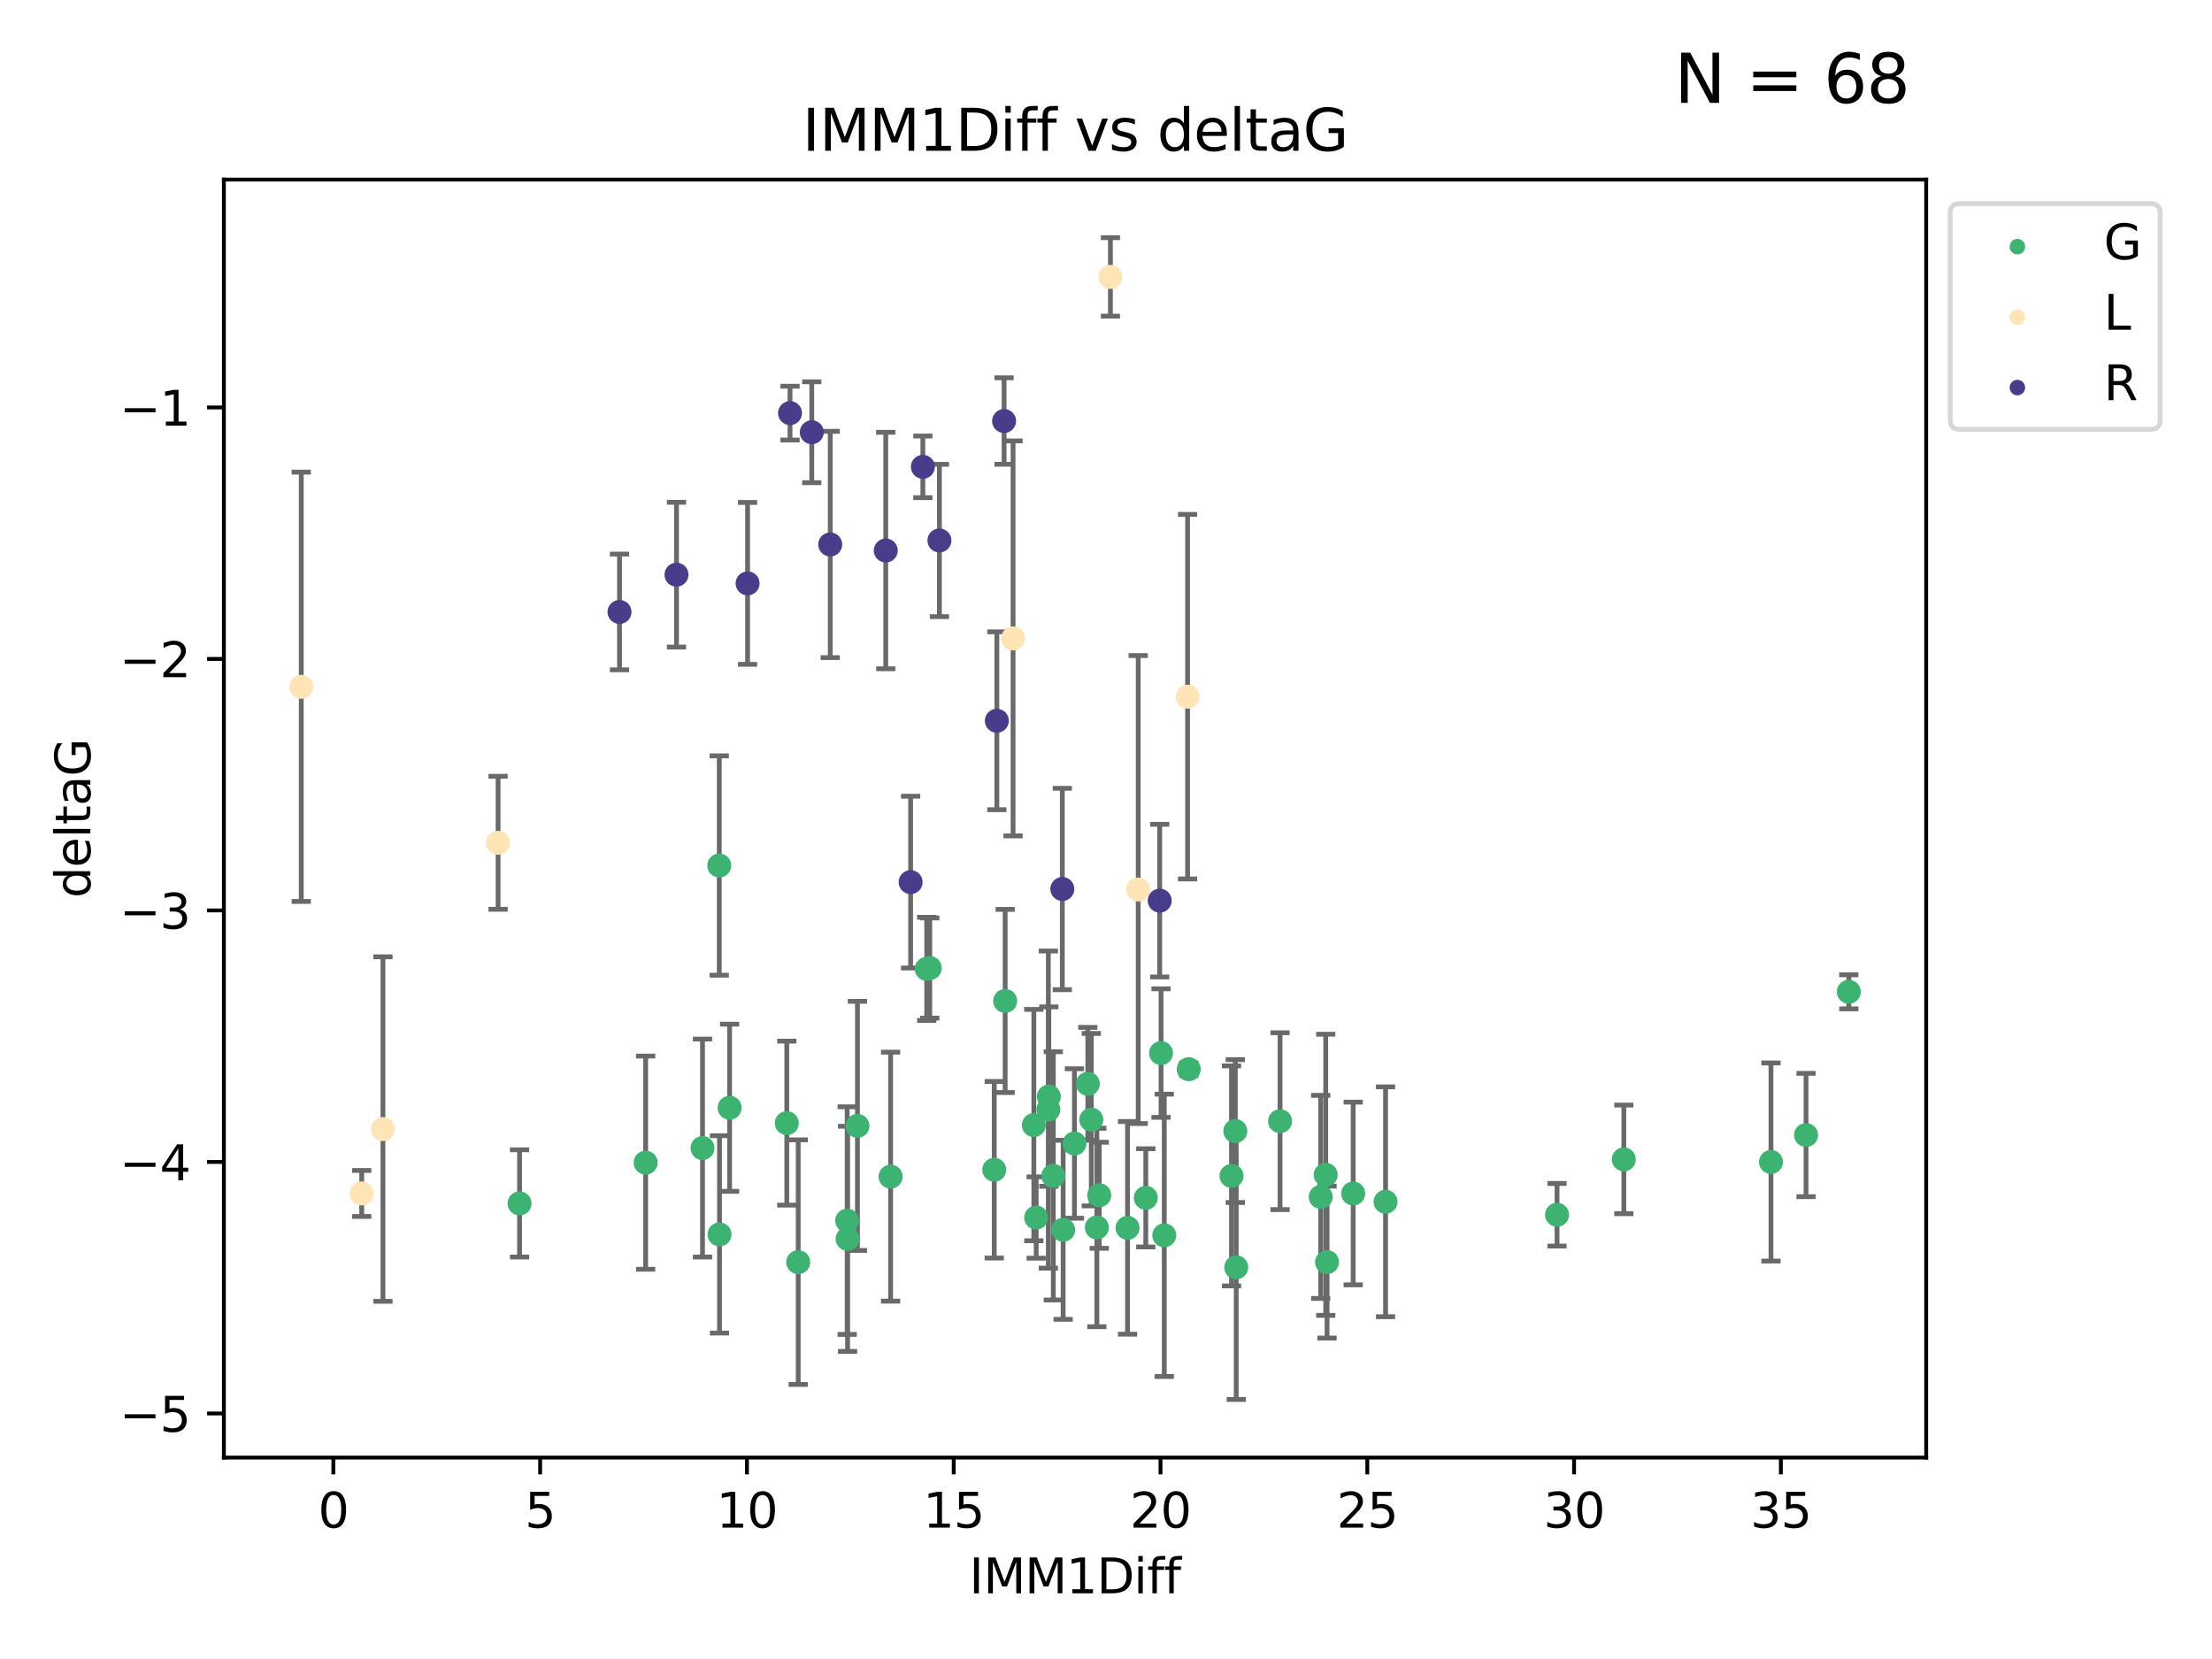 <?xml version="1.0" encoding="utf-8" standalone="no"?>
<!DOCTYPE svg PUBLIC "-//W3C//DTD SVG 1.1//EN"
  "http://www.w3.org/Graphics/SVG/1.1/DTD/svg11.dtd">
<svg xmlns:xlink="http://www.w3.org/1999/xlink" width="460.8pt" height="345.6pt" viewBox="0 0 460.8 345.6" xmlns="http://www.w3.org/2000/svg" version="1.1">
 <defs>
  <style type="text/css">*{stroke-linejoin: round; stroke-linecap: butt}</style>
 </defs>
 <g id="figure_1">
  <g id="patch_1">
   <path d="M 0 345.6 
L 460.8 345.6 
L 460.8 0 
L 0 0 
z
" style="fill: #ffffff"/>
  </g>
  <g id="axes_1">
   <g id="patch_2">
    <path d="M 46.64 303.64 
L 401.26 303.64 
L 401.26 37.411 
L 46.64 37.411 
z
" style="fill: #ffffff"/>
   </g>
   <g id="PathCollection_1">
    <defs>
     <path id="m9607ac2e43" d="M 0 1.118 
C 0.297 1.118 0.581 1 0.791 0.791 
C 1 0.581 1.118 0.297 1.118 0 
C 1.118 -0.297 1 -0.581 0.791 -0.791 
C 0.581 -1 0.297 -1.118 0 -1.118 
C -0.297 -1.118 -0.581 -1 -0.791 -0.791 
C -1 -0.581 -1.118 -0.297 -1.118 0 
C -1.118 0.297 -1 0.581 -0.791 0.791 
C -0.581 1 -0.297 1.118 0 1.118 
z
" style="stroke: #3cb371"/>
    </defs>
    <g clip-path="url(#pd8d1f7b60a)">
     <use xlink:href="#m9607ac2e43" x="108.231" y="250.694" style="fill: #3cb371; stroke: #3cb371"/>
     <use xlink:href="#m9607ac2e43" x="166.282" y="262.93" style="fill: #3cb371; stroke: #3cb371"/>
     <use xlink:href="#m9607ac2e43" x="146.346" y="239.16" style="fill: #3cb371; stroke: #3cb371"/>
     <use xlink:href="#m9607ac2e43" x="134.5" y="242.204" style="fill: #3cb371; stroke: #3cb371"/>
     <use xlink:href="#m9607ac2e43" x="281.893" y="248.626" style="fill: #3cb371; stroke: #3cb371"/>
     <use xlink:href="#m9607ac2e43" x="242.538" y="257.34" style="fill: #3cb371; stroke: #3cb371"/>
     <use xlink:href="#m9607ac2e43" x="149.887" y="257.145" style="fill: #3cb371; stroke: #3cb371"/>
     <use xlink:href="#m9607ac2e43" x="228.495" y="255.705" style="fill: #3cb371; stroke: #3cb371"/>
     <use xlink:href="#m9607ac2e43" x="257.339" y="235.623" style="fill: #3cb371; stroke: #3cb371"/>
     <use xlink:href="#m9607ac2e43" x="207.12" y="243.683" style="fill: #3cb371; stroke: #3cb371"/>
     <use xlink:href="#m9607ac2e43" x="276.173" y="244.731" style="fill: #3cb371; stroke: #3cb371"/>
     <use xlink:href="#m9607ac2e43" x="228.994" y="248.997" style="fill: #3cb371; stroke: #3cb371"/>
     <use xlink:href="#m9607ac2e43" x="288.639" y="250.352" style="fill: #3cb371; stroke: #3cb371"/>
     <use xlink:href="#m9607ac2e43" x="257.529" y="264.006" style="fill: #3cb371; stroke: #3cb371"/>
     <use xlink:href="#m9607ac2e43" x="215.365" y="234.378" style="fill: #3cb371; stroke: #3cb371"/>
     <use xlink:href="#m9607ac2e43" x="234.887" y="255.783" style="fill: #3cb371; stroke: #3cb371"/>
     <use xlink:href="#m9607ac2e43" x="176.569" y="258.074" style="fill: #3cb371; stroke: #3cb371"/>
     <use xlink:href="#m9607ac2e43" x="219.423" y="244.958" style="fill: #3cb371; stroke: #3cb371"/>
     <use xlink:href="#m9607ac2e43" x="215.856" y="253.637" style="fill: #3cb371; stroke: #3cb371"/>
     <use xlink:href="#m9607ac2e43" x="238.687" y="249.531" style="fill: #3cb371; stroke: #3cb371"/>
     <use xlink:href="#m9607ac2e43" x="193.688" y="201.658" style="fill: #3cb371; stroke: #3cb371"/>
     <use xlink:href="#m9607ac2e43" x="221.473" y="256.189" style="fill: #3cb371; stroke: #3cb371"/>
     <use xlink:href="#m9607ac2e43" x="324.359" y="253.055" style="fill: #3cb371; stroke: #3cb371"/>
     <use xlink:href="#m9607ac2e43" x="256.547" y="244.969" style="fill: #3cb371; stroke: #3cb371"/>
     <use xlink:href="#m9607ac2e43" x="276.448" y="262.915" style="fill: #3cb371; stroke: #3cb371"/>
     <use xlink:href="#m9607ac2e43" x="163.905" y="233.968" style="fill: #3cb371; stroke: #3cb371"/>
     <use xlink:href="#m9607ac2e43" x="193.051" y="201.836" style="fill: #3cb371; stroke: #3cb371"/>
     <use xlink:href="#m9607ac2e43" x="223.825" y="238.21" style="fill: #3cb371; stroke: #3cb371"/>
     <use xlink:href="#m9607ac2e43" x="275.122" y="249.339" style="fill: #3cb371; stroke: #3cb371"/>
     <use xlink:href="#m9607ac2e43" x="218.492" y="228.439" style="fill: #3cb371; stroke: #3cb371"/>
     <use xlink:href="#m9607ac2e43" x="376.233" y="236.447" style="fill: #3cb371; stroke: #3cb371"/>
     <use xlink:href="#m9607ac2e43" x="368.927" y="242.066" style="fill: #3cb371; stroke: #3cb371"/>
     <use xlink:href="#m9607ac2e43" x="241.866" y="219.376" style="fill: #3cb371; stroke: #3cb371"/>
     <use xlink:href="#m9607ac2e43" x="226.616" y="225.774" style="fill: #3cb371; stroke: #3cb371"/>
     <use xlink:href="#m9607ac2e43" x="209.394" y="208.518" style="fill: #3cb371; stroke: #3cb371"/>
     <use xlink:href="#m9607ac2e43" x="338.273" y="241.52" style="fill: #3cb371; stroke: #3cb371"/>
     <use xlink:href="#m9607ac2e43" x="227.34" y="233.249" style="fill: #3cb371; stroke: #3cb371"/>
     <use xlink:href="#m9607ac2e43" x="218.389" y="231.145" style="fill: #3cb371; stroke: #3cb371"/>
     <use xlink:href="#m9607ac2e43" x="385.141" y="206.613" style="fill: #3cb371; stroke: #3cb371"/>
     <use xlink:href="#m9607ac2e43" x="266.661" y="233.561" style="fill: #3cb371; stroke: #3cb371"/>
     <use xlink:href="#m9607ac2e43" x="247.638" y="222.733" style="fill: #3cb371; stroke: #3cb371"/>
     <use xlink:href="#m9607ac2e43" x="149.836" y="180.303" style="fill: #3cb371; stroke: #3cb371"/>
     <use xlink:href="#m9607ac2e43" x="178.62" y="234.537" style="fill: #3cb371; stroke: #3cb371"/>
     <use xlink:href="#m9607ac2e43" x="176.483" y="254.278" style="fill: #3cb371; stroke: #3cb371"/>
     <use xlink:href="#m9607ac2e43" x="185.529" y="245.119" style="fill: #3cb371; stroke: #3cb371"/>
     <use xlink:href="#m9607ac2e43" x="151.989" y="230.765" style="fill: #3cb371; stroke: #3cb371"/>
    </g>
   </g>
   <g id="PathCollection_2">
    <defs>
     <path id="m149d00faf9" d="M 0 1.118 
C 0.297 1.118 0.581 1 0.791 0.791 
C 1 0.581 1.118 0.297 1.118 0 
C 1.118 -0.297 1 -0.581 0.791 -0.791 
C 0.581 -1 0.297 -1.118 0 -1.118 
C -0.297 -1.118 -0.581 -1 -0.791 -0.791 
C -1 -0.581 -1.118 -0.297 -1.118 0 
C -1.118 0.297 -1 0.581 -0.791 0.791 
C -0.581 1 -0.297 1.118 0 1.118 
z
" style="stroke: #ffe4b5"/>
    </defs>
    <g clip-path="url(#pd8d1f7b60a)">
     <use xlink:href="#m149d00faf9" x="103.76" y="175.57" style="fill: #ffe4b5; stroke: #ffe4b5"/>
     <use xlink:href="#m149d00faf9" x="75.355" y="248.616" style="fill: #ffe4b5; stroke: #ffe4b5"/>
     <use xlink:href="#m149d00faf9" x="62.759" y="143.071" style="fill: #ffe4b5; stroke: #ffe4b5"/>
     <use xlink:href="#m149d00faf9" x="247.397" y="145.132" style="fill: #ffe4b5; stroke: #ffe4b5"/>
     <use xlink:href="#m149d00faf9" x="237.11" y="185.314" style="fill: #ffe4b5; stroke: #ffe4b5"/>
     <use xlink:href="#m149d00faf9" x="79.775" y="235.208" style="fill: #ffe4b5; stroke: #ffe4b5"/>
     <use xlink:href="#m149d00faf9" x="211.04" y="132.989" style="fill: #ffe4b5; stroke: #ffe4b5"/>
     <use xlink:href="#m149d00faf9" x="231.321" y="57.685" style="fill: #ffe4b5; stroke: #ffe4b5"/>
    </g>
   </g>
   <g id="PathCollection_3">
    <defs>
     <path id="m346d1259d9" d="M 0 1.118 
C 0.297 1.118 0.581 1 0.791 0.791 
C 1 0.581 1.118 0.297 1.118 0 
C 1.118 -0.297 1 -0.581 0.791 -0.791 
C 0.581 -1 0.297 -1.118 0 -1.118 
C -0.297 -1.118 -0.581 -1 -0.791 -0.791 
C -1 -0.581 -1.118 -0.297 -1.118 0 
C -1.118 0.297 -1 0.581 -0.791 0.791 
C -0.581 1 -0.297 1.118 0 1.118 
z
" style="stroke: #483d8b"/>
    </defs>
    <g clip-path="url(#pd8d1f7b60a)">
     <use xlink:href="#m346d1259d9" x="129.055" y="127.483" style="fill: #483d8b; stroke: #483d8b"/>
     <use xlink:href="#m346d1259d9" x="221.301" y="185.193" style="fill: #483d8b; stroke: #483d8b"/>
     <use xlink:href="#m346d1259d9" x="164.577" y="86.058" style="fill: #483d8b; stroke: #483d8b"/>
     <use xlink:href="#m346d1259d9" x="184.521" y="114.683" style="fill: #483d8b; stroke: #483d8b"/>
     <use xlink:href="#m346d1259d9" x="140.927" y="119.716" style="fill: #483d8b; stroke: #483d8b"/>
     <use xlink:href="#m346d1259d9" x="169.108" y="90.044" style="fill: #483d8b; stroke: #483d8b"/>
     <use xlink:href="#m346d1259d9" x="195.696" y="112.59" style="fill: #483d8b; stroke: #483d8b"/>
     <use xlink:href="#m346d1259d9" x="189.699" y="183.764" style="fill: #483d8b; stroke: #483d8b"/>
     <use xlink:href="#m346d1259d9" x="192.249" y="97.249" style="fill: #483d8b; stroke: #483d8b"/>
     <use xlink:href="#m346d1259d9" x="209.17" y="87.707" style="fill: #483d8b; stroke: #483d8b"/>
     <use xlink:href="#m346d1259d9" x="155.737" y="121.532" style="fill: #483d8b; stroke: #483d8b"/>
     <use xlink:href="#m346d1259d9" x="207.662" y="150.149" style="fill: #483d8b; stroke: #483d8b"/>
     <use xlink:href="#m346d1259d9" x="172.951" y="113.422" style="fill: #483d8b; stroke: #483d8b"/>
     <use xlink:href="#m346d1259d9" x="241.59" y="187.62" style="fill: #483d8b; stroke: #483d8b"/>
    </g>
   </g>
   <g id="matplotlib.axis_1">
    <g id="xtick_1">
     <g id="line2d_1">
      <defs>
       <path id="m86ea26f11e" d="M 0 0 
L 0 3.5 
" style="stroke: #000000; stroke-width: 0.8"/>
      </defs>
      <g>
       <use xlink:href="#m86ea26f11e" x="69.445" y="303.64" style="stroke: #000000; stroke-width: 0.8"/>
      </g>
     </g>
     <g id="text_1">
      <!-- 0 -->
      <g transform="translate(66.263 318.238)scale(0.1 -0.1)">
       <defs>
        <path id="DejaVuSans-30" d="M 2034 4250 
Q 1547 4250 1301 3770 
Q 1056 3291 1056 2328 
Q 1056 1369 1301 889 
Q 1547 409 2034 409 
Q 2525 409 2770 889 
Q 3016 1369 3016 2328 
Q 3016 3291 2770 3770 
Q 2525 4250 2034 4250 
z
M 2034 4750 
Q 2819 4750 3233 4129 
Q 3647 3509 3647 2328 
Q 3647 1150 3233 529 
Q 2819 -91 2034 -91 
Q 1250 -91 836 529 
Q 422 1150 422 2328 
Q 422 3509 836 4129 
Q 1250 4750 2034 4750 
z
" transform="scale(0.016)"/>
       </defs>
       <use xlink:href="#DejaVuSans-30"/>
      </g>
     </g>
    </g>
    <g id="xtick_2">
     <g id="line2d_2">
      <g>
       <use xlink:href="#m86ea26f11e" x="112.522" y="303.64" style="stroke: #000000; stroke-width: 0.8"/>
      </g>
     </g>
     <g id="text_2">
      <!-- 5 -->
      <g transform="translate(109.341 318.238)scale(0.1 -0.1)">
       <defs>
        <path id="DejaVuSans-35" d="M 691 4666 
L 3169 4666 
L 3169 4134 
L 1269 4134 
L 1269 2991 
Q 1406 3038 1543 3061 
Q 1681 3084 1819 3084 
Q 2600 3084 3056 2656 
Q 3513 2228 3513 1497 
Q 3513 744 3044 326 
Q 2575 -91 1722 -91 
Q 1428 -91 1123 -41 
Q 819 9 494 109 
L 494 744 
Q 775 591 1075 516 
Q 1375 441 1709 441 
Q 2250 441 2565 725 
Q 2881 1009 2881 1497 
Q 2881 1984 2565 2268 
Q 2250 2553 1709 2553 
Q 1456 2553 1204 2497 
Q 953 2441 691 2322 
L 691 4666 
z
" transform="scale(0.016)"/>
       </defs>
       <use xlink:href="#DejaVuSans-35"/>
      </g>
     </g>
    </g>
    <g id="xtick_3">
     <g id="line2d_3">
      <g>
       <use xlink:href="#m86ea26f11e" x="155.599" y="303.64" style="stroke: #000000; stroke-width: 0.8"/>
      </g>
     </g>
     <g id="text_3">
      <!-- 10 -->
      <g transform="translate(149.237 318.238)scale(0.1 -0.1)">
       <defs>
        <path id="DejaVuSans-31" d="M 794 531 
L 1825 531 
L 1825 4091 
L 703 3866 
L 703 4441 
L 1819 4666 
L 2450 4666 
L 2450 531 
L 3481 531 
L 3481 0 
L 794 0 
L 794 531 
z
" transform="scale(0.016)"/>
       </defs>
       <use xlink:href="#DejaVuSans-31"/>
       <use xlink:href="#DejaVuSans-30" x="63.623"/>
      </g>
     </g>
    </g>
    <g id="xtick_4">
     <g id="line2d_4">
      <g>
       <use xlink:href="#m86ea26f11e" x="198.677" y="303.64" style="stroke: #000000; stroke-width: 0.8"/>
      </g>
     </g>
     <g id="text_4">
      <!-- 15 -->
      <g transform="translate(192.314 318.238)scale(0.1 -0.1)">
       <use xlink:href="#DejaVuSans-31"/>
       <use xlink:href="#DejaVuSans-35" x="63.623"/>
      </g>
     </g>
    </g>
    <g id="xtick_5">
     <g id="line2d_5">
      <g>
       <use xlink:href="#m86ea26f11e" x="241.754" y="303.64" style="stroke: #000000; stroke-width: 0.8"/>
      </g>
     </g>
     <g id="text_5">
      <!-- 20 -->
      <g transform="translate(235.391 318.238)scale(0.1 -0.1)">
       <defs>
        <path id="DejaVuSans-32" d="M 1228 531 
L 3431 531 
L 3431 0 
L 469 0 
L 469 531 
Q 828 903 1448 1529 
Q 2069 2156 2228 2338 
Q 2531 2678 2651 2914 
Q 2772 3150 2772 3378 
Q 2772 3750 2511 3984 
Q 2250 4219 1831 4219 
Q 1534 4219 1204 4116 
Q 875 4013 500 3803 
L 500 4441 
Q 881 4594 1212 4672 
Q 1544 4750 1819 4750 
Q 2544 4750 2975 4387 
Q 3406 4025 3406 3419 
Q 3406 3131 3298 2873 
Q 3191 2616 2906 2266 
Q 2828 2175 2409 1742 
Q 1991 1309 1228 531 
z
" transform="scale(0.016)"/>
       </defs>
       <use xlink:href="#DejaVuSans-32"/>
       <use xlink:href="#DejaVuSans-30" x="63.623"/>
      </g>
     </g>
    </g>
    <g id="xtick_6">
     <g id="line2d_6">
      <g>
       <use xlink:href="#m86ea26f11e" x="284.831" y="303.64" style="stroke: #000000; stroke-width: 0.8"/>
      </g>
     </g>
     <g id="text_6">
      <!-- 25 -->
      <g transform="translate(278.469 318.238)scale(0.1 -0.1)">
       <use xlink:href="#DejaVuSans-32"/>
       <use xlink:href="#DejaVuSans-35" x="63.623"/>
      </g>
     </g>
    </g>
    <g id="xtick_7">
     <g id="line2d_7">
      <g>
       <use xlink:href="#m86ea26f11e" x="327.908" y="303.64" style="stroke: #000000; stroke-width: 0.8"/>
      </g>
     </g>
     <g id="text_7">
      <!-- 30 -->
      <g transform="translate(321.546 318.238)scale(0.1 -0.1)">
       <defs>
        <path id="DejaVuSans-33" d="M 2597 2516 
Q 3050 2419 3304 2112 
Q 3559 1806 3559 1356 
Q 3559 666 3084 287 
Q 2609 -91 1734 -91 
Q 1441 -91 1130 -33 
Q 819 25 488 141 
L 488 750 
Q 750 597 1062 519 
Q 1375 441 1716 441 
Q 2309 441 2620 675 
Q 2931 909 2931 1356 
Q 2931 1769 2642 2001 
Q 2353 2234 1838 2234 
L 1294 2234 
L 1294 2753 
L 1863 2753 
Q 2328 2753 2575 2939 
Q 2822 3125 2822 3475 
Q 2822 3834 2567 4026 
Q 2313 4219 1838 4219 
Q 1578 4219 1281 4162 
Q 984 4106 628 3988 
L 628 4550 
Q 988 4650 1302 4700 
Q 1616 4750 1894 4750 
Q 2613 4750 3031 4423 
Q 3450 4097 3450 3541 
Q 3450 3153 3228 2886 
Q 3006 2619 2597 2516 
z
" transform="scale(0.016)"/>
       </defs>
       <use xlink:href="#DejaVuSans-33"/>
       <use xlink:href="#DejaVuSans-30" x="63.623"/>
      </g>
     </g>
    </g>
    <g id="xtick_8">
     <g id="line2d_8">
      <g>
       <use xlink:href="#m86ea26f11e" x="370.986" y="303.64" style="stroke: #000000; stroke-width: 0.8"/>
      </g>
     </g>
     <g id="text_8">
      <!-- 35 -->
      <g transform="translate(364.623 318.238)scale(0.1 -0.1)">
       <use xlink:href="#DejaVuSans-33"/>
       <use xlink:href="#DejaVuSans-35" x="63.623"/>
      </g>
     </g>
    </g>
    <g id="text_9">
     <!-- IMM1Diff -->
     <g transform="translate(201.906 331.917)scale(0.1 -0.1)">
      <defs>
       <path id="DejaVuSans-49" d="M 628 4666 
L 1259 4666 
L 1259 0 
L 628 0 
L 628 4666 
z
" transform="scale(0.016)"/>
       <path id="DejaVuSans-4d" d="M 628 4666 
L 1569 4666 
L 2759 1491 
L 3956 4666 
L 4897 4666 
L 4897 0 
L 4281 0 
L 4281 4097 
L 3078 897 
L 2444 897 
L 1241 4097 
L 1241 0 
L 628 0 
L 628 4666 
z
" transform="scale(0.016)"/>
       <path id="DejaVuSans-44" d="M 1259 4147 
L 1259 519 
L 2022 519 
Q 2988 519 3436 956 
Q 3884 1394 3884 2338 
Q 3884 3275 3436 3711 
Q 2988 4147 2022 4147 
L 1259 4147 
z
M 628 4666 
L 1925 4666 
Q 3281 4666 3915 4102 
Q 4550 3538 4550 2338 
Q 4550 1131 3912 565 
Q 3275 0 1925 0 
L 628 0 
L 628 4666 
z
" transform="scale(0.016)"/>
       <path id="DejaVuSans-69" d="M 603 3500 
L 1178 3500 
L 1178 0 
L 603 0 
L 603 3500 
z
M 603 4863 
L 1178 4863 
L 1178 4134 
L 603 4134 
L 603 4863 
z
" transform="scale(0.016)"/>
       <path id="DejaVuSans-66" d="M 2375 4863 
L 2375 4384 
L 1825 4384 
Q 1516 4384 1395 4259 
Q 1275 4134 1275 3809 
L 1275 3500 
L 2222 3500 
L 2222 3053 
L 1275 3053 
L 1275 0 
L 697 0 
L 697 3053 
L 147 3053 
L 147 3500 
L 697 3500 
L 697 3744 
Q 697 4328 969 4595 
Q 1241 4863 1831 4863 
L 2375 4863 
z
" transform="scale(0.016)"/>
      </defs>
      <use xlink:href="#DejaVuSans-49"/>
      <use xlink:href="#DejaVuSans-4d" x="29.492"/>
      <use xlink:href="#DejaVuSans-4d" x="115.771"/>
      <use xlink:href="#DejaVuSans-31" x="202.051"/>
      <use xlink:href="#DejaVuSans-44" x="265.674"/>
      <use xlink:href="#DejaVuSans-69" x="342.676"/>
      <use xlink:href="#DejaVuSans-66" x="370.459"/>
      <use xlink:href="#DejaVuSans-66" x="405.664"/>
     </g>
    </g>
   </g>
   <g id="matplotlib.axis_2">
    <g id="ytick_1">
     <g id="line2d_9">
      <defs>
       <path id="m5fc2b487f4" d="M 0 0 
L -3.5 0 
" style="stroke: #000000; stroke-width: 0.8"/>
      </defs>
      <g>
       <use xlink:href="#m5fc2b487f4" x="46.64" y="294.452" style="stroke: #000000; stroke-width: 0.8"/>
      </g>
     </g>
     <g id="text_10">
      <!-- −5 -->
      <g transform="translate(24.898 298.251)scale(0.1 -0.1)">
       <defs>
        <path id="DejaVuSans-2212" d="M 678 2272 
L 4684 2272 
L 4684 1741 
L 678 1741 
L 678 2272 
z
" transform="scale(0.016)"/>
       </defs>
       <use xlink:href="#DejaVuSans-2212"/>
       <use xlink:href="#DejaVuSans-35" x="83.789"/>
      </g>
     </g>
    </g>
    <g id="ytick_2">
     <g id="line2d_10">
      <g>
       <use xlink:href="#m5fc2b487f4" x="46.64" y="242.057" style="stroke: #000000; stroke-width: 0.8"/>
      </g>
     </g>
     <g id="text_11">
      <!-- −4 -->
      <g transform="translate(24.898 245.857)scale(0.1 -0.1)">
       <defs>
        <path id="DejaVuSans-34" d="M 2419 4116 
L 825 1625 
L 2419 1625 
L 2419 4116 
z
M 2253 4666 
L 3047 4666 
L 3047 1625 
L 3713 1625 
L 3713 1100 
L 3047 1100 
L 3047 0 
L 2419 0 
L 2419 1100 
L 313 1100 
L 313 1709 
L 2253 4666 
z
" transform="scale(0.016)"/>
       </defs>
       <use xlink:href="#DejaVuSans-2212"/>
       <use xlink:href="#DejaVuSans-34" x="83.789"/>
      </g>
     </g>
    </g>
    <g id="ytick_3">
     <g id="line2d_11">
      <g>
       <use xlink:href="#m5fc2b487f4" x="46.64" y="189.663" style="stroke: #000000; stroke-width: 0.8"/>
      </g>
     </g>
     <g id="text_12">
      <!-- −3 -->
      <g transform="translate(24.898 193.462)scale(0.1 -0.1)">
       <use xlink:href="#DejaVuSans-2212"/>
       <use xlink:href="#DejaVuSans-33" x="83.789"/>
      </g>
     </g>
    </g>
    <g id="ytick_4">
     <g id="line2d_12">
      <g>
       <use xlink:href="#m5fc2b487f4" x="46.64" y="137.269" style="stroke: #000000; stroke-width: 0.8"/>
      </g>
     </g>
     <g id="text_13">
      <!-- −2 -->
      <g transform="translate(24.898 141.068)scale(0.1 -0.1)">
       <use xlink:href="#DejaVuSans-2212"/>
       <use xlink:href="#DejaVuSans-32" x="83.789"/>
      </g>
     </g>
    </g>
    <g id="ytick_5">
     <g id="line2d_13">
      <g>
       <use xlink:href="#m5fc2b487f4" x="46.64" y="84.875" style="stroke: #000000; stroke-width: 0.8"/>
      </g>
     </g>
     <g id="text_14">
      <!-- −1 -->
      <g transform="translate(24.898 88.674)scale(0.1 -0.1)">
       <use xlink:href="#DejaVuSans-2212"/>
       <use xlink:href="#DejaVuSans-31" x="83.789"/>
      </g>
     </g>
    </g>
    <g id="text_15">
     <!-- deltaG -->
     <g transform="translate(18.818 187.064)rotate(-90)scale(0.1 -0.1)">
      <defs>
       <path id="DejaVuSans-64" d="M 2906 2969 
L 2906 4863 
L 3481 4863 
L 3481 0 
L 2906 0 
L 2906 525 
Q 2725 213 2448 61 
Q 2172 -91 1784 -91 
Q 1150 -91 751 415 
Q 353 922 353 1747 
Q 353 2572 751 3078 
Q 1150 3584 1784 3584 
Q 2172 3584 2448 3432 
Q 2725 3281 2906 2969 
z
M 947 1747 
Q 947 1113 1208 752 
Q 1469 391 1925 391 
Q 2381 391 2643 752 
Q 2906 1113 2906 1747 
Q 2906 2381 2643 2742 
Q 2381 3103 1925 3103 
Q 1469 3103 1208 2742 
Q 947 2381 947 1747 
z
" transform="scale(0.016)"/>
       <path id="DejaVuSans-65" d="M 3597 1894 
L 3597 1613 
L 953 1613 
Q 991 1019 1311 708 
Q 1631 397 2203 397 
Q 2534 397 2845 478 
Q 3156 559 3463 722 
L 3463 178 
Q 3153 47 2828 -22 
Q 2503 -91 2169 -91 
Q 1331 -91 842 396 
Q 353 884 353 1716 
Q 353 2575 817 3079 
Q 1281 3584 2069 3584 
Q 2775 3584 3186 3129 
Q 3597 2675 3597 1894 
z
M 3022 2063 
Q 3016 2534 2758 2815 
Q 2500 3097 2075 3097 
Q 1594 3097 1305 2825 
Q 1016 2553 972 2059 
L 3022 2063 
z
" transform="scale(0.016)"/>
       <path id="DejaVuSans-6c" d="M 603 4863 
L 1178 4863 
L 1178 0 
L 603 0 
L 603 4863 
z
" transform="scale(0.016)"/>
       <path id="DejaVuSans-74" d="M 1172 4494 
L 1172 3500 
L 2356 3500 
L 2356 3053 
L 1172 3053 
L 1172 1153 
Q 1172 725 1289 603 
Q 1406 481 1766 481 
L 2356 481 
L 2356 0 
L 1766 0 
Q 1100 0 847 248 
Q 594 497 594 1153 
L 594 3053 
L 172 3053 
L 172 3500 
L 594 3500 
L 594 4494 
L 1172 4494 
z
" transform="scale(0.016)"/>
       <path id="DejaVuSans-61" d="M 2194 1759 
Q 1497 1759 1228 1600 
Q 959 1441 959 1056 
Q 959 750 1161 570 
Q 1363 391 1709 391 
Q 2188 391 2477 730 
Q 2766 1069 2766 1631 
L 2766 1759 
L 2194 1759 
z
M 3341 1997 
L 3341 0 
L 2766 0 
L 2766 531 
Q 2569 213 2275 61 
Q 1981 -91 1556 -91 
Q 1019 -91 701 211 
Q 384 513 384 1019 
Q 384 1609 779 1909 
Q 1175 2209 1959 2209 
L 2766 2209 
L 2766 2266 
Q 2766 2663 2505 2880 
Q 2244 3097 1772 3097 
Q 1472 3097 1187 3025 
Q 903 2953 641 2809 
L 641 3341 
Q 956 3463 1253 3523 
Q 1550 3584 1831 3584 
Q 2591 3584 2966 3190 
Q 3341 2797 3341 1997 
z
" transform="scale(0.016)"/>
       <path id="DejaVuSans-47" d="M 3809 666 
L 3809 1919 
L 2778 1919 
L 2778 2438 
L 4434 2438 
L 4434 434 
Q 4069 175 3628 42 
Q 3188 -91 2688 -91 
Q 1594 -91 976 548 
Q 359 1188 359 2328 
Q 359 3472 976 4111 
Q 1594 4750 2688 4750 
Q 3144 4750 3555 4637 
Q 3966 4525 4313 4306 
L 4313 3634 
Q 3963 3931 3569 4081 
Q 3175 4231 2741 4231 
Q 1884 4231 1454 3753 
Q 1025 3275 1025 2328 
Q 1025 1384 1454 906 
Q 1884 428 2741 428 
Q 3075 428 3337 486 
Q 3600 544 3809 666 
z
" transform="scale(0.016)"/>
      </defs>
      <use xlink:href="#DejaVuSans-64"/>
      <use xlink:href="#DejaVuSans-65" x="63.477"/>
      <use xlink:href="#DejaVuSans-6c" x="125"/>
      <use xlink:href="#DejaVuSans-74" x="152.783"/>
      <use xlink:href="#DejaVuSans-61" x="191.992"/>
      <use xlink:href="#DejaVuSans-47" x="253.271"/>
     </g>
    </g>
   </g>
   <g id="LineCollection_1">
    <path d="M 108.231 261.865 
L 108.231 239.523 
" clip-path="url(#pd8d1f7b60a)" style="fill: none; stroke: #696969"/>
    <path d="M 166.282 288.405 
L 166.282 237.455 
" clip-path="url(#pd8d1f7b60a)" style="fill: none; stroke: #696969"/>
    <path d="M 146.346 261.862 
L 146.346 216.458 
" clip-path="url(#pd8d1f7b60a)" style="fill: none; stroke: #696969"/>
    <path d="M 134.5 264.405 
L 134.5 220.002 
" clip-path="url(#pd8d1f7b60a)" style="fill: none; stroke: #696969"/>
    <path d="M 281.893 267.657 
L 281.893 229.596 
" clip-path="url(#pd8d1f7b60a)" style="fill: none; stroke: #696969"/>
    <path d="M 242.538 286.739 
L 242.538 227.94 
" clip-path="url(#pd8d1f7b60a)" style="fill: none; stroke: #696969"/>
    <path d="M 149.887 277.699 
L 149.887 236.59 
" clip-path="url(#pd8d1f7b60a)" style="fill: none; stroke: #696969"/>
    <path d="M 228.495 276.375 
L 228.495 235.034 
" clip-path="url(#pd8d1f7b60a)" style="fill: none; stroke: #696969"/>
    <path d="M 257.339 250.504 
L 257.339 220.742 
" clip-path="url(#pd8d1f7b60a)" style="fill: none; stroke: #696969"/>
    <path d="M 207.12 262.075 
L 207.12 225.29 
" clip-path="url(#pd8d1f7b60a)" style="fill: none; stroke: #696969"/>
    <path d="M 276.173 274.012 
L 276.173 215.449 
" clip-path="url(#pd8d1f7b60a)" style="fill: none; stroke: #696969"/>
    <path d="M 228.994 260.044 
L 228.994 237.949 
" clip-path="url(#pd8d1f7b60a)" style="fill: none; stroke: #696969"/>
    <path d="M 288.639 274.292 
L 288.639 226.412 
" clip-path="url(#pd8d1f7b60a)" style="fill: none; stroke: #696969"/>
    <path d="M 257.529 291.539 
L 257.529 236.473 
" clip-path="url(#pd8d1f7b60a)" style="fill: none; stroke: #696969"/>
    <path d="M 215.365 258.475 
L 215.365 210.28 
" clip-path="url(#pd8d1f7b60a)" style="fill: none; stroke: #696969"/>
    <path d="M 234.887 277.934 
L 234.887 233.631 
" clip-path="url(#pd8d1f7b60a)" style="fill: none; stroke: #696969"/>
    <path d="M 176.569 281.527 
L 176.569 234.621 
" clip-path="url(#pd8d1f7b60a)" style="fill: none; stroke: #696969"/>
    <path d="M 219.423 270.812 
L 219.423 219.103 
" clip-path="url(#pd8d1f7b60a)" style="fill: none; stroke: #696969"/>
    <path d="M 215.856 262.109 
L 215.856 245.165 
" clip-path="url(#pd8d1f7b60a)" style="fill: none; stroke: #696969"/>
    <path d="M 238.687 259.759 
L 238.687 239.303 
" clip-path="url(#pd8d1f7b60a)" style="fill: none; stroke: #696969"/>
    <path d="M 193.688 212.091 
L 193.688 191.226 
" clip-path="url(#pd8d1f7b60a)" style="fill: none; stroke: #696969"/>
    <path d="M 221.473 274.839 
L 221.473 237.54 
" clip-path="url(#pd8d1f7b60a)" style="fill: none; stroke: #696969"/>
    <path d="M 324.359 259.579 
L 324.359 246.532 
" clip-path="url(#pd8d1f7b60a)" style="fill: none; stroke: #696969"/>
    <path d="M 256.547 267.888 
L 256.547 222.051 
" clip-path="url(#pd8d1f7b60a)" style="fill: none; stroke: #696969"/>
    <path d="M 276.448 278.743 
L 276.448 247.087 
" clip-path="url(#pd8d1f7b60a)" style="fill: none; stroke: #696969"/>
    <path d="M 163.905 251.046 
L 163.905 216.89 
" clip-path="url(#pd8d1f7b60a)" style="fill: none; stroke: #696969"/>
    <path d="M 193.051 212.583 
L 193.051 191.089 
" clip-path="url(#pd8d1f7b60a)" style="fill: none; stroke: #696969"/>
    <path d="M 223.825 253.777 
L 223.825 222.642 
" clip-path="url(#pd8d1f7b60a)" style="fill: none; stroke: #696969"/>
    <path d="M 275.122 270.491 
L 275.122 228.187 
" clip-path="url(#pd8d1f7b60a)" style="fill: none; stroke: #696969"/>
    <path d="M 218.492 247.124 
L 218.492 209.753 
" clip-path="url(#pd8d1f7b60a)" style="fill: none; stroke: #696969"/>
    <path d="M 376.233 249.296 
L 376.233 223.598 
" clip-path="url(#pd8d1f7b60a)" style="fill: none; stroke: #696969"/>
    <path d="M 368.927 262.701 
L 368.927 221.43 
" clip-path="url(#pd8d1f7b60a)" style="fill: none; stroke: #696969"/>
    <path d="M 241.866 232.763 
L 241.866 205.989 
" clip-path="url(#pd8d1f7b60a)" style="fill: none; stroke: #696969"/>
    <path d="M 226.616 237.525 
L 226.616 214.024 
" clip-path="url(#pd8d1f7b60a)" style="fill: none; stroke: #696969"/>
    <path d="M 209.394 227.592 
L 209.394 189.444 
" clip-path="url(#pd8d1f7b60a)" style="fill: none; stroke: #696969"/>
    <path d="M 338.273 252.833 
L 338.273 230.207 
" clip-path="url(#pd8d1f7b60a)" style="fill: none; stroke: #696969"/>
    <path d="M 227.34 251.211 
L 227.34 215.287 
" clip-path="url(#pd8d1f7b60a)" style="fill: none; stroke: #696969"/>
    <path d="M 218.389 264.181 
L 218.389 198.11 
" clip-path="url(#pd8d1f7b60a)" style="fill: none; stroke: #696969"/>
    <path d="M 385.141 210.16 
L 385.141 203.065 
" clip-path="url(#pd8d1f7b60a)" style="fill: none; stroke: #696969"/>
    <path d="M 266.661 251.978 
L 266.661 215.144 
" clip-path="url(#pd8d1f7b60a)" style="fill: none; stroke: #696969"/>
    <path d="M 247.638 224.041 
L 247.638 221.426 
" clip-path="url(#pd8d1f7b60a)" style="fill: none; stroke: #696969"/>
    <path d="M 149.836 203.148 
L 149.836 157.457 
" clip-path="url(#pd8d1f7b60a)" style="fill: none; stroke: #696969"/>
    <path d="M 178.62 260.484 
L 178.62 208.591 
" clip-path="url(#pd8d1f7b60a)" style="fill: none; stroke: #696969"/>
    <path d="M 176.483 277.988 
L 176.483 230.568 
" clip-path="url(#pd8d1f7b60a)" style="fill: none; stroke: #696969"/>
    <path d="M 185.529 271.048 
L 185.529 219.19 
" clip-path="url(#pd8d1f7b60a)" style="fill: none; stroke: #696969"/>
    <path d="M 151.989 248.177 
L 151.989 213.353 
" clip-path="url(#pd8d1f7b60a)" style="fill: none; stroke: #696969"/>
   </g>
   <g id="line2d_14">
    <defs>
     <path id="mf700e9105e" d="M 2 0 
L -2 -0 
" style="stroke: #696969"/>
    </defs>
    <g clip-path="url(#pd8d1f7b60a)">
     <use xlink:href="#mf700e9105e" x="108.231" y="261.865" style="fill: #696969; stroke: #696969"/>
     <use xlink:href="#mf700e9105e" x="166.282" y="288.405" style="fill: #696969; stroke: #696969"/>
     <use xlink:href="#mf700e9105e" x="146.346" y="261.862" style="fill: #696969; stroke: #696969"/>
     <use xlink:href="#mf700e9105e" x="134.5" y="264.405" style="fill: #696969; stroke: #696969"/>
     <use xlink:href="#mf700e9105e" x="281.893" y="267.657" style="fill: #696969; stroke: #696969"/>
     <use xlink:href="#mf700e9105e" x="242.538" y="286.739" style="fill: #696969; stroke: #696969"/>
     <use xlink:href="#mf700e9105e" x="149.887" y="277.699" style="fill: #696969; stroke: #696969"/>
     <use xlink:href="#mf700e9105e" x="228.495" y="276.375" style="fill: #696969; stroke: #696969"/>
     <use xlink:href="#mf700e9105e" x="257.339" y="250.504" style="fill: #696969; stroke: #696969"/>
     <use xlink:href="#mf700e9105e" x="207.12" y="262.075" style="fill: #696969; stroke: #696969"/>
     <use xlink:href="#mf700e9105e" x="276.173" y="274.012" style="fill: #696969; stroke: #696969"/>
     <use xlink:href="#mf700e9105e" x="228.994" y="260.044" style="fill: #696969; stroke: #696969"/>
     <use xlink:href="#mf700e9105e" x="288.639" y="274.292" style="fill: #696969; stroke: #696969"/>
     <use xlink:href="#mf700e9105e" x="257.529" y="291.539" style="fill: #696969; stroke: #696969"/>
     <use xlink:href="#mf700e9105e" x="215.365" y="258.475" style="fill: #696969; stroke: #696969"/>
     <use xlink:href="#mf700e9105e" x="234.887" y="277.934" style="fill: #696969; stroke: #696969"/>
     <use xlink:href="#mf700e9105e" x="176.569" y="281.527" style="fill: #696969; stroke: #696969"/>
     <use xlink:href="#mf700e9105e" x="219.423" y="270.812" style="fill: #696969; stroke: #696969"/>
     <use xlink:href="#mf700e9105e" x="215.856" y="262.109" style="fill: #696969; stroke: #696969"/>
     <use xlink:href="#mf700e9105e" x="238.687" y="259.759" style="fill: #696969; stroke: #696969"/>
     <use xlink:href="#mf700e9105e" x="193.688" y="212.091" style="fill: #696969; stroke: #696969"/>
     <use xlink:href="#mf700e9105e" x="221.473" y="274.839" style="fill: #696969; stroke: #696969"/>
     <use xlink:href="#mf700e9105e" x="324.359" y="259.579" style="fill: #696969; stroke: #696969"/>
     <use xlink:href="#mf700e9105e" x="256.547" y="267.888" style="fill: #696969; stroke: #696969"/>
     <use xlink:href="#mf700e9105e" x="276.448" y="278.743" style="fill: #696969; stroke: #696969"/>
     <use xlink:href="#mf700e9105e" x="163.905" y="251.046" style="fill: #696969; stroke: #696969"/>
     <use xlink:href="#mf700e9105e" x="193.051" y="212.583" style="fill: #696969; stroke: #696969"/>
     <use xlink:href="#mf700e9105e" x="223.825" y="253.777" style="fill: #696969; stroke: #696969"/>
     <use xlink:href="#mf700e9105e" x="275.122" y="270.491" style="fill: #696969; stroke: #696969"/>
     <use xlink:href="#mf700e9105e" x="218.492" y="247.124" style="fill: #696969; stroke: #696969"/>
     <use xlink:href="#mf700e9105e" x="376.233" y="249.296" style="fill: #696969; stroke: #696969"/>
     <use xlink:href="#mf700e9105e" x="368.927" y="262.701" style="fill: #696969; stroke: #696969"/>
     <use xlink:href="#mf700e9105e" x="241.866" y="232.763" style="fill: #696969; stroke: #696969"/>
     <use xlink:href="#mf700e9105e" x="226.616" y="237.525" style="fill: #696969; stroke: #696969"/>
     <use xlink:href="#mf700e9105e" x="209.394" y="227.592" style="fill: #696969; stroke: #696969"/>
     <use xlink:href="#mf700e9105e" x="338.273" y="252.833" style="fill: #696969; stroke: #696969"/>
     <use xlink:href="#mf700e9105e" x="227.34" y="251.211" style="fill: #696969; stroke: #696969"/>
     <use xlink:href="#mf700e9105e" x="218.389" y="264.181" style="fill: #696969; stroke: #696969"/>
     <use xlink:href="#mf700e9105e" x="385.141" y="210.16" style="fill: #696969; stroke: #696969"/>
     <use xlink:href="#mf700e9105e" x="266.661" y="251.978" style="fill: #696969; stroke: #696969"/>
     <use xlink:href="#mf700e9105e" x="247.638" y="224.041" style="fill: #696969; stroke: #696969"/>
     <use xlink:href="#mf700e9105e" x="149.836" y="203.148" style="fill: #696969; stroke: #696969"/>
     <use xlink:href="#mf700e9105e" x="178.62" y="260.484" style="fill: #696969; stroke: #696969"/>
     <use xlink:href="#mf700e9105e" x="176.483" y="277.988" style="fill: #696969; stroke: #696969"/>
     <use xlink:href="#mf700e9105e" x="185.529" y="271.048" style="fill: #696969; stroke: #696969"/>
     <use xlink:href="#mf700e9105e" x="151.989" y="248.177" style="fill: #696969; stroke: #696969"/>
    </g>
   </g>
   <g id="line2d_15">
    <g clip-path="url(#pd8d1f7b60a)">
     <use xlink:href="#mf700e9105e" x="108.231" y="239.523" style="fill: #696969; stroke: #696969"/>
     <use xlink:href="#mf700e9105e" x="166.282" y="237.455" style="fill: #696969; stroke: #696969"/>
     <use xlink:href="#mf700e9105e" x="146.346" y="216.458" style="fill: #696969; stroke: #696969"/>
     <use xlink:href="#mf700e9105e" x="134.5" y="220.002" style="fill: #696969; stroke: #696969"/>
     <use xlink:href="#mf700e9105e" x="281.893" y="229.596" style="fill: #696969; stroke: #696969"/>
     <use xlink:href="#mf700e9105e" x="242.538" y="227.94" style="fill: #696969; stroke: #696969"/>
     <use xlink:href="#mf700e9105e" x="149.887" y="236.59" style="fill: #696969; stroke: #696969"/>
     <use xlink:href="#mf700e9105e" x="228.495" y="235.034" style="fill: #696969; stroke: #696969"/>
     <use xlink:href="#mf700e9105e" x="257.339" y="220.742" style="fill: #696969; stroke: #696969"/>
     <use xlink:href="#mf700e9105e" x="207.12" y="225.29" style="fill: #696969; stroke: #696969"/>
     <use xlink:href="#mf700e9105e" x="276.173" y="215.449" style="fill: #696969; stroke: #696969"/>
     <use xlink:href="#mf700e9105e" x="228.994" y="237.949" style="fill: #696969; stroke: #696969"/>
     <use xlink:href="#mf700e9105e" x="288.639" y="226.412" style="fill: #696969; stroke: #696969"/>
     <use xlink:href="#mf700e9105e" x="257.529" y="236.473" style="fill: #696969; stroke: #696969"/>
     <use xlink:href="#mf700e9105e" x="215.365" y="210.28" style="fill: #696969; stroke: #696969"/>
     <use xlink:href="#mf700e9105e" x="234.887" y="233.631" style="fill: #696969; stroke: #696969"/>
     <use xlink:href="#mf700e9105e" x="176.569" y="234.621" style="fill: #696969; stroke: #696969"/>
     <use xlink:href="#mf700e9105e" x="219.423" y="219.103" style="fill: #696969; stroke: #696969"/>
     <use xlink:href="#mf700e9105e" x="215.856" y="245.165" style="fill: #696969; stroke: #696969"/>
     <use xlink:href="#mf700e9105e" x="238.687" y="239.303" style="fill: #696969; stroke: #696969"/>
     <use xlink:href="#mf700e9105e" x="193.688" y="191.226" style="fill: #696969; stroke: #696969"/>
     <use xlink:href="#mf700e9105e" x="221.473" y="237.54" style="fill: #696969; stroke: #696969"/>
     <use xlink:href="#mf700e9105e" x="324.359" y="246.532" style="fill: #696969; stroke: #696969"/>
     <use xlink:href="#mf700e9105e" x="256.547" y="222.051" style="fill: #696969; stroke: #696969"/>
     <use xlink:href="#mf700e9105e" x="276.448" y="247.087" style="fill: #696969; stroke: #696969"/>
     <use xlink:href="#mf700e9105e" x="163.905" y="216.89" style="fill: #696969; stroke: #696969"/>
     <use xlink:href="#mf700e9105e" x="193.051" y="191.089" style="fill: #696969; stroke: #696969"/>
     <use xlink:href="#mf700e9105e" x="223.825" y="222.642" style="fill: #696969; stroke: #696969"/>
     <use xlink:href="#mf700e9105e" x="275.122" y="228.187" style="fill: #696969; stroke: #696969"/>
     <use xlink:href="#mf700e9105e" x="218.492" y="209.753" style="fill: #696969; stroke: #696969"/>
     <use xlink:href="#mf700e9105e" x="376.233" y="223.598" style="fill: #696969; stroke: #696969"/>
     <use xlink:href="#mf700e9105e" x="368.927" y="221.43" style="fill: #696969; stroke: #696969"/>
     <use xlink:href="#mf700e9105e" x="241.866" y="205.989" style="fill: #696969; stroke: #696969"/>
     <use xlink:href="#mf700e9105e" x="226.616" y="214.024" style="fill: #696969; stroke: #696969"/>
     <use xlink:href="#mf700e9105e" x="209.394" y="189.444" style="fill: #696969; stroke: #696969"/>
     <use xlink:href="#mf700e9105e" x="338.273" y="230.207" style="fill: #696969; stroke: #696969"/>
     <use xlink:href="#mf700e9105e" x="227.34" y="215.287" style="fill: #696969; stroke: #696969"/>
     <use xlink:href="#mf700e9105e" x="218.389" y="198.11" style="fill: #696969; stroke: #696969"/>
     <use xlink:href="#mf700e9105e" x="385.141" y="203.065" style="fill: #696969; stroke: #696969"/>
     <use xlink:href="#mf700e9105e" x="266.661" y="215.144" style="fill: #696969; stroke: #696969"/>
     <use xlink:href="#mf700e9105e" x="247.638" y="221.426" style="fill: #696969; stroke: #696969"/>
     <use xlink:href="#mf700e9105e" x="149.836" y="157.457" style="fill: #696969; stroke: #696969"/>
     <use xlink:href="#mf700e9105e" x="178.62" y="208.591" style="fill: #696969; stroke: #696969"/>
     <use xlink:href="#mf700e9105e" x="176.483" y="230.568" style="fill: #696969; stroke: #696969"/>
     <use xlink:href="#mf700e9105e" x="185.529" y="219.19" style="fill: #696969; stroke: #696969"/>
     <use xlink:href="#mf700e9105e" x="151.989" y="213.353" style="fill: #696969; stroke: #696969"/>
    </g>
   </g>
   <g id="LineCollection_2">
    <path d="M 103.76 189.421 
L 103.76 161.719 
" clip-path="url(#pd8d1f7b60a)" style="fill: none; stroke: #696969"/>
    <path d="M 75.355 253.409 
L 75.355 243.822 
" clip-path="url(#pd8d1f7b60a)" style="fill: none; stroke: #696969"/>
    <path d="M 62.759 187.786 
L 62.759 98.355 
" clip-path="url(#pd8d1f7b60a)" style="fill: none; stroke: #696969"/>
    <path d="M 247.397 183.102 
L 247.397 107.161 
" clip-path="url(#pd8d1f7b60a)" style="fill: none; stroke: #696969"/>
    <path d="M 237.11 234.06 
L 237.11 136.568 
" clip-path="url(#pd8d1f7b60a)" style="fill: none; stroke: #696969"/>
    <path d="M 79.775 271.093 
L 79.775 199.323 
" clip-path="url(#pd8d1f7b60a)" style="fill: none; stroke: #696969"/>
    <path d="M 211.04 174.133 
L 211.04 91.846 
" clip-path="url(#pd8d1f7b60a)" style="fill: none; stroke: #696969"/>
    <path d="M 231.321 65.858 
L 231.321 49.513 
" clip-path="url(#pd8d1f7b60a)" style="fill: none; stroke: #696969"/>
   </g>
   <g id="line2d_16">
    <g clip-path="url(#pd8d1f7b60a)">
     <use xlink:href="#mf700e9105e" x="103.76" y="189.421" style="fill: #696969; stroke: #696969"/>
     <use xlink:href="#mf700e9105e" x="75.355" y="253.409" style="fill: #696969; stroke: #696969"/>
     <use xlink:href="#mf700e9105e" x="62.759" y="187.786" style="fill: #696969; stroke: #696969"/>
     <use xlink:href="#mf700e9105e" x="247.397" y="183.102" style="fill: #696969; stroke: #696969"/>
     <use xlink:href="#mf700e9105e" x="237.11" y="234.06" style="fill: #696969; stroke: #696969"/>
     <use xlink:href="#mf700e9105e" x="79.775" y="271.093" style="fill: #696969; stroke: #696969"/>
     <use xlink:href="#mf700e9105e" x="211.04" y="174.133" style="fill: #696969; stroke: #696969"/>
     <use xlink:href="#mf700e9105e" x="231.321" y="65.858" style="fill: #696969; stroke: #696969"/>
    </g>
   </g>
   <g id="line2d_17">
    <g clip-path="url(#pd8d1f7b60a)">
     <use xlink:href="#mf700e9105e" x="103.76" y="161.719" style="fill: #696969; stroke: #696969"/>
     <use xlink:href="#mf700e9105e" x="75.355" y="243.822" style="fill: #696969; stroke: #696969"/>
     <use xlink:href="#mf700e9105e" x="62.759" y="98.355" style="fill: #696969; stroke: #696969"/>
     <use xlink:href="#mf700e9105e" x="247.397" y="107.161" style="fill: #696969; stroke: #696969"/>
     <use xlink:href="#mf700e9105e" x="237.11" y="136.568" style="fill: #696969; stroke: #696969"/>
     <use xlink:href="#mf700e9105e" x="79.775" y="199.323" style="fill: #696969; stroke: #696969"/>
     <use xlink:href="#mf700e9105e" x="211.04" y="91.846" style="fill: #696969; stroke: #696969"/>
     <use xlink:href="#mf700e9105e" x="231.321" y="49.513" style="fill: #696969; stroke: #696969"/>
    </g>
   </g>
   <g id="LineCollection_3">
    <path d="M 129.055 139.54 
L 129.055 115.425 
" clip-path="url(#pd8d1f7b60a)" style="fill: none; stroke: #696969"/>
    <path d="M 221.301 206.167 
L 221.301 164.219 
" clip-path="url(#pd8d1f7b60a)" style="fill: none; stroke: #696969"/>
    <path d="M 164.577 91.664 
L 164.577 80.453 
" clip-path="url(#pd8d1f7b60a)" style="fill: none; stroke: #696969"/>
    <path d="M 184.521 139.317 
L 184.521 90.049 
" clip-path="url(#pd8d1f7b60a)" style="fill: none; stroke: #696969"/>
    <path d="M 140.927 134.791 
L 140.927 104.641 
" clip-path="url(#pd8d1f7b60a)" style="fill: none; stroke: #696969"/>
    <path d="M 169.108 100.554 
L 169.108 79.535 
" clip-path="url(#pd8d1f7b60a)" style="fill: none; stroke: #696969"/>
    <path d="M 195.696 128.453 
L 195.696 96.726 
" clip-path="url(#pd8d1f7b60a)" style="fill: none; stroke: #696969"/>
    <path d="M 189.699 201.654 
L 189.699 165.873 
" clip-path="url(#pd8d1f7b60a)" style="fill: none; stroke: #696969"/>
    <path d="M 192.249 103.664 
L 192.249 90.834 
" clip-path="url(#pd8d1f7b60a)" style="fill: none; stroke: #696969"/>
    <path d="M 209.17 96.711 
L 209.17 78.702 
" clip-path="url(#pd8d1f7b60a)" style="fill: none; stroke: #696969"/>
    <path d="M 155.737 138.393 
L 155.737 104.671 
" clip-path="url(#pd8d1f7b60a)" style="fill: none; stroke: #696969"/>
    <path d="M 207.662 168.678 
L 207.662 131.62 
" clip-path="url(#pd8d1f7b60a)" style="fill: none; stroke: #696969"/>
    <path d="M 172.951 136.996 
L 172.951 89.848 
" clip-path="url(#pd8d1f7b60a)" style="fill: none; stroke: #696969"/>
    <path d="M 241.59 203.521 
L 241.59 171.72 
" clip-path="url(#pd8d1f7b60a)" style="fill: none; stroke: #696969"/>
   </g>
   <g id="line2d_18">
    <g clip-path="url(#pd8d1f7b60a)">
     <use xlink:href="#mf700e9105e" x="129.055" y="139.54" style="fill: #696969; stroke: #696969"/>
     <use xlink:href="#mf700e9105e" x="221.301" y="206.167" style="fill: #696969; stroke: #696969"/>
     <use xlink:href="#mf700e9105e" x="164.577" y="91.664" style="fill: #696969; stroke: #696969"/>
     <use xlink:href="#mf700e9105e" x="184.521" y="139.317" style="fill: #696969; stroke: #696969"/>
     <use xlink:href="#mf700e9105e" x="140.927" y="134.791" style="fill: #696969; stroke: #696969"/>
     <use xlink:href="#mf700e9105e" x="169.108" y="100.554" style="fill: #696969; stroke: #696969"/>
     <use xlink:href="#mf700e9105e" x="195.696" y="128.453" style="fill: #696969; stroke: #696969"/>
     <use xlink:href="#mf700e9105e" x="189.699" y="201.654" style="fill: #696969; stroke: #696969"/>
     <use xlink:href="#mf700e9105e" x="192.249" y="103.664" style="fill: #696969; stroke: #696969"/>
     <use xlink:href="#mf700e9105e" x="209.17" y="96.711" style="fill: #696969; stroke: #696969"/>
     <use xlink:href="#mf700e9105e" x="155.737" y="138.393" style="fill: #696969; stroke: #696969"/>
     <use xlink:href="#mf700e9105e" x="207.662" y="168.678" style="fill: #696969; stroke: #696969"/>
     <use xlink:href="#mf700e9105e" x="172.951" y="136.996" style="fill: #696969; stroke: #696969"/>
     <use xlink:href="#mf700e9105e" x="241.59" y="203.521" style="fill: #696969; stroke: #696969"/>
    </g>
   </g>
   <g id="line2d_19">
    <g clip-path="url(#pd8d1f7b60a)">
     <use xlink:href="#mf700e9105e" x="129.055" y="115.425" style="fill: #696969; stroke: #696969"/>
     <use xlink:href="#mf700e9105e" x="221.301" y="164.219" style="fill: #696969; stroke: #696969"/>
     <use xlink:href="#mf700e9105e" x="164.577" y="80.453" style="fill: #696969; stroke: #696969"/>
     <use xlink:href="#mf700e9105e" x="184.521" y="90.049" style="fill: #696969; stroke: #696969"/>
     <use xlink:href="#mf700e9105e" x="140.927" y="104.641" style="fill: #696969; stroke: #696969"/>
     <use xlink:href="#mf700e9105e" x="169.108" y="79.535" style="fill: #696969; stroke: #696969"/>
     <use xlink:href="#mf700e9105e" x="195.696" y="96.726" style="fill: #696969; stroke: #696969"/>
     <use xlink:href="#mf700e9105e" x="189.699" y="165.873" style="fill: #696969; stroke: #696969"/>
     <use xlink:href="#mf700e9105e" x="192.249" y="90.834" style="fill: #696969; stroke: #696969"/>
     <use xlink:href="#mf700e9105e" x="209.17" y="78.702" style="fill: #696969; stroke: #696969"/>
     <use xlink:href="#mf700e9105e" x="155.737" y="104.671" style="fill: #696969; stroke: #696969"/>
     <use xlink:href="#mf700e9105e" x="207.662" y="131.62" style="fill: #696969; stroke: #696969"/>
     <use xlink:href="#mf700e9105e" x="172.951" y="89.848" style="fill: #696969; stroke: #696969"/>
     <use xlink:href="#mf700e9105e" x="241.59" y="171.72" style="fill: #696969; stroke: #696969"/>
    </g>
   </g>
   <g id="line2d_20">
    <defs>
     <path id="m7e54d90d5a" d="M 0 2 
C 0.53 2 1.039 1.789 1.414 1.414 
C 1.789 1.039 2 0.53 2 0 
C 2 -0.53 1.789 -1.039 1.414 -1.414 
C 1.039 -1.789 0.53 -2 0 -2 
C -0.53 -2 -1.039 -1.789 -1.414 -1.414 
C -1.789 -1.039 -2 -0.53 -2 0 
C -2 0.53 -1.789 1.039 -1.414 1.414 
C -1.039 1.789 -0.53 2 0 2 
z
" style="stroke: #3cb371"/>
    </defs>
    <g clip-path="url(#pd8d1f7b60a)">
     <use xlink:href="#m7e54d90d5a" x="108.231" y="250.694" style="fill: #3cb371; stroke: #3cb371"/>
     <use xlink:href="#m7e54d90d5a" x="166.282" y="262.93" style="fill: #3cb371; stroke: #3cb371"/>
     <use xlink:href="#m7e54d90d5a" x="146.346" y="239.16" style="fill: #3cb371; stroke: #3cb371"/>
     <use xlink:href="#m7e54d90d5a" x="134.5" y="242.204" style="fill: #3cb371; stroke: #3cb371"/>
     <use xlink:href="#m7e54d90d5a" x="281.893" y="248.626" style="fill: #3cb371; stroke: #3cb371"/>
     <use xlink:href="#m7e54d90d5a" x="242.538" y="257.34" style="fill: #3cb371; stroke: #3cb371"/>
     <use xlink:href="#m7e54d90d5a" x="149.887" y="257.145" style="fill: #3cb371; stroke: #3cb371"/>
     <use xlink:href="#m7e54d90d5a" x="228.495" y="255.705" style="fill: #3cb371; stroke: #3cb371"/>
     <use xlink:href="#m7e54d90d5a" x="257.339" y="235.623" style="fill: #3cb371; stroke: #3cb371"/>
     <use xlink:href="#m7e54d90d5a" x="207.12" y="243.683" style="fill: #3cb371; stroke: #3cb371"/>
     <use xlink:href="#m7e54d90d5a" x="276.173" y="244.731" style="fill: #3cb371; stroke: #3cb371"/>
     <use xlink:href="#m7e54d90d5a" x="228.994" y="248.997" style="fill: #3cb371; stroke: #3cb371"/>
     <use xlink:href="#m7e54d90d5a" x="288.639" y="250.352" style="fill: #3cb371; stroke: #3cb371"/>
     <use xlink:href="#m7e54d90d5a" x="257.529" y="264.006" style="fill: #3cb371; stroke: #3cb371"/>
     <use xlink:href="#m7e54d90d5a" x="215.365" y="234.378" style="fill: #3cb371; stroke: #3cb371"/>
     <use xlink:href="#m7e54d90d5a" x="234.887" y="255.783" style="fill: #3cb371; stroke: #3cb371"/>
     <use xlink:href="#m7e54d90d5a" x="176.569" y="258.074" style="fill: #3cb371; stroke: #3cb371"/>
     <use xlink:href="#m7e54d90d5a" x="219.423" y="244.958" style="fill: #3cb371; stroke: #3cb371"/>
     <use xlink:href="#m7e54d90d5a" x="215.856" y="253.637" style="fill: #3cb371; stroke: #3cb371"/>
     <use xlink:href="#m7e54d90d5a" x="238.687" y="249.531" style="fill: #3cb371; stroke: #3cb371"/>
     <use xlink:href="#m7e54d90d5a" x="193.688" y="201.658" style="fill: #3cb371; stroke: #3cb371"/>
     <use xlink:href="#m7e54d90d5a" x="221.473" y="256.189" style="fill: #3cb371; stroke: #3cb371"/>
     <use xlink:href="#m7e54d90d5a" x="324.359" y="253.055" style="fill: #3cb371; stroke: #3cb371"/>
     <use xlink:href="#m7e54d90d5a" x="256.547" y="244.969" style="fill: #3cb371; stroke: #3cb371"/>
     <use xlink:href="#m7e54d90d5a" x="276.448" y="262.915" style="fill: #3cb371; stroke: #3cb371"/>
     <use xlink:href="#m7e54d90d5a" x="163.905" y="233.968" style="fill: #3cb371; stroke: #3cb371"/>
     <use xlink:href="#m7e54d90d5a" x="193.051" y="201.836" style="fill: #3cb371; stroke: #3cb371"/>
     <use xlink:href="#m7e54d90d5a" x="223.825" y="238.21" style="fill: #3cb371; stroke: #3cb371"/>
     <use xlink:href="#m7e54d90d5a" x="275.122" y="249.339" style="fill: #3cb371; stroke: #3cb371"/>
     <use xlink:href="#m7e54d90d5a" x="218.492" y="228.439" style="fill: #3cb371; stroke: #3cb371"/>
     <use xlink:href="#m7e54d90d5a" x="376.233" y="236.447" style="fill: #3cb371; stroke: #3cb371"/>
     <use xlink:href="#m7e54d90d5a" x="368.927" y="242.066" style="fill: #3cb371; stroke: #3cb371"/>
     <use xlink:href="#m7e54d90d5a" x="241.866" y="219.376" style="fill: #3cb371; stroke: #3cb371"/>
     <use xlink:href="#m7e54d90d5a" x="226.616" y="225.774" style="fill: #3cb371; stroke: #3cb371"/>
     <use xlink:href="#m7e54d90d5a" x="209.394" y="208.518" style="fill: #3cb371; stroke: #3cb371"/>
     <use xlink:href="#m7e54d90d5a" x="338.273" y="241.52" style="fill: #3cb371; stroke: #3cb371"/>
     <use xlink:href="#m7e54d90d5a" x="227.34" y="233.249" style="fill: #3cb371; stroke: #3cb371"/>
     <use xlink:href="#m7e54d90d5a" x="218.389" y="231.145" style="fill: #3cb371; stroke: #3cb371"/>
     <use xlink:href="#m7e54d90d5a" x="385.141" y="206.613" style="fill: #3cb371; stroke: #3cb371"/>
     <use xlink:href="#m7e54d90d5a" x="266.661" y="233.561" style="fill: #3cb371; stroke: #3cb371"/>
     <use xlink:href="#m7e54d90d5a" x="247.638" y="222.733" style="fill: #3cb371; stroke: #3cb371"/>
     <use xlink:href="#m7e54d90d5a" x="149.836" y="180.303" style="fill: #3cb371; stroke: #3cb371"/>
     <use xlink:href="#m7e54d90d5a" x="178.62" y="234.537" style="fill: #3cb371; stroke: #3cb371"/>
     <use xlink:href="#m7e54d90d5a" x="176.483" y="254.278" style="fill: #3cb371; stroke: #3cb371"/>
     <use xlink:href="#m7e54d90d5a" x="185.529" y="245.119" style="fill: #3cb371; stroke: #3cb371"/>
     <use xlink:href="#m7e54d90d5a" x="151.989" y="230.765" style="fill: #3cb371; stroke: #3cb371"/>
    </g>
   </g>
   <g id="line2d_21">
    <defs>
     <path id="mb62e79d271" d="M 0 2 
C 0.53 2 1.039 1.789 1.414 1.414 
C 1.789 1.039 2 0.53 2 0 
C 2 -0.53 1.789 -1.039 1.414 -1.414 
C 1.039 -1.789 0.53 -2 0 -2 
C -0.53 -2 -1.039 -1.789 -1.414 -1.414 
C -1.789 -1.039 -2 -0.53 -2 0 
C -2 0.53 -1.789 1.039 -1.414 1.414 
C -1.039 1.789 -0.53 2 0 2 
z
" style="stroke: #ffe4b5"/>
    </defs>
    <g clip-path="url(#pd8d1f7b60a)">
     <use xlink:href="#mb62e79d271" x="103.76" y="175.57" style="fill: #ffe4b5; stroke: #ffe4b5"/>
     <use xlink:href="#mb62e79d271" x="75.355" y="248.616" style="fill: #ffe4b5; stroke: #ffe4b5"/>
     <use xlink:href="#mb62e79d271" x="62.759" y="143.071" style="fill: #ffe4b5; stroke: #ffe4b5"/>
     <use xlink:href="#mb62e79d271" x="247.397" y="145.132" style="fill: #ffe4b5; stroke: #ffe4b5"/>
     <use xlink:href="#mb62e79d271" x="237.11" y="185.314" style="fill: #ffe4b5; stroke: #ffe4b5"/>
     <use xlink:href="#mb62e79d271" x="79.775" y="235.208" style="fill: #ffe4b5; stroke: #ffe4b5"/>
     <use xlink:href="#mb62e79d271" x="211.04" y="132.989" style="fill: #ffe4b5; stroke: #ffe4b5"/>
     <use xlink:href="#mb62e79d271" x="231.321" y="57.685" style="fill: #ffe4b5; stroke: #ffe4b5"/>
    </g>
   </g>
   <g id="line2d_22">
    <defs>
     <path id="m27f589f9e8" d="M 0 2 
C 0.53 2 1.039 1.789 1.414 1.414 
C 1.789 1.039 2 0.53 2 0 
C 2 -0.53 1.789 -1.039 1.414 -1.414 
C 1.039 -1.789 0.53 -2 0 -2 
C -0.53 -2 -1.039 -1.789 -1.414 -1.414 
C -1.789 -1.039 -2 -0.53 -2 0 
C -2 0.53 -1.789 1.039 -1.414 1.414 
C -1.039 1.789 -0.53 2 0 2 
z
" style="stroke: #483d8b"/>
    </defs>
    <g clip-path="url(#pd8d1f7b60a)">
     <use xlink:href="#m27f589f9e8" x="129.055" y="127.483" style="fill: #483d8b; stroke: #483d8b"/>
     <use xlink:href="#m27f589f9e8" x="221.301" y="185.193" style="fill: #483d8b; stroke: #483d8b"/>
     <use xlink:href="#m27f589f9e8" x="164.577" y="86.058" style="fill: #483d8b; stroke: #483d8b"/>
     <use xlink:href="#m27f589f9e8" x="184.521" y="114.683" style="fill: #483d8b; stroke: #483d8b"/>
     <use xlink:href="#m27f589f9e8" x="140.927" y="119.716" style="fill: #483d8b; stroke: #483d8b"/>
     <use xlink:href="#m27f589f9e8" x="169.108" y="90.044" style="fill: #483d8b; stroke: #483d8b"/>
     <use xlink:href="#m27f589f9e8" x="195.696" y="112.59" style="fill: #483d8b; stroke: #483d8b"/>
     <use xlink:href="#m27f589f9e8" x="189.699" y="183.764" style="fill: #483d8b; stroke: #483d8b"/>
     <use xlink:href="#m27f589f9e8" x="192.249" y="97.249" style="fill: #483d8b; stroke: #483d8b"/>
     <use xlink:href="#m27f589f9e8" x="209.17" y="87.707" style="fill: #483d8b; stroke: #483d8b"/>
     <use xlink:href="#m27f589f9e8" x="155.737" y="121.532" style="fill: #483d8b; stroke: #483d8b"/>
     <use xlink:href="#m27f589f9e8" x="207.662" y="150.149" style="fill: #483d8b; stroke: #483d8b"/>
     <use xlink:href="#m27f589f9e8" x="172.951" y="113.422" style="fill: #483d8b; stroke: #483d8b"/>
     <use xlink:href="#m27f589f9e8" x="241.59" y="187.62" style="fill: #483d8b; stroke: #483d8b"/>
    </g>
   </g>
   <g id="patch_3">
    <path d="M 46.64 303.64 
L 46.64 37.411 
" style="fill: none; stroke: #000000; stroke-width: 0.8; stroke-linejoin: miter; stroke-linecap: square"/>
   </g>
   <g id="patch_4">
    <path d="M 401.26 303.64 
L 401.26 37.411 
" style="fill: none; stroke: #000000; stroke-width: 0.8; stroke-linejoin: miter; stroke-linecap: square"/>
   </g>
   <g id="patch_5">
    <path d="M 46.64 303.64 
L 401.26 303.64 
" style="fill: none; stroke: #000000; stroke-width: 0.8; stroke-linejoin: miter; stroke-linecap: square"/>
   </g>
   <g id="patch_6">
    <path d="M 46.64 37.411 
L 401.26 37.411 
" style="fill: none; stroke: #000000; stroke-width: 0.8; stroke-linejoin: miter; stroke-linecap: square"/>
   </g>
   <g id="text_16">
    <!-- N = 68 -->
    <g transform="translate(348.795 21.426)scale(0.14 -0.14)">
     <defs>
      <path id="DejaVuSans-4e" d="M 628 4666 
L 1478 4666 
L 3547 763 
L 3547 4666 
L 4159 4666 
L 4159 0 
L 3309 0 
L 1241 3903 
L 1241 0 
L 628 0 
L 628 4666 
z
" transform="scale(0.016)"/>
      <path id="DejaVuSans-20" transform="scale(0.016)"/>
      <path id="DejaVuSans-3d" d="M 678 2906 
L 4684 2906 
L 4684 2381 
L 678 2381 
L 678 2906 
z
M 678 1631 
L 4684 1631 
L 4684 1100 
L 678 1100 
L 678 1631 
z
" transform="scale(0.016)"/>
      <path id="DejaVuSans-36" d="M 2113 2584 
Q 1688 2584 1439 2293 
Q 1191 2003 1191 1497 
Q 1191 994 1439 701 
Q 1688 409 2113 409 
Q 2538 409 2786 701 
Q 3034 994 3034 1497 
Q 3034 2003 2786 2293 
Q 2538 2584 2113 2584 
z
M 3366 4563 
L 3366 3988 
Q 3128 4100 2886 4159 
Q 2644 4219 2406 4219 
Q 1781 4219 1451 3797 
Q 1122 3375 1075 2522 
Q 1259 2794 1537 2939 
Q 1816 3084 2150 3084 
Q 2853 3084 3261 2657 
Q 3669 2231 3669 1497 
Q 3669 778 3244 343 
Q 2819 -91 2113 -91 
Q 1303 -91 875 529 
Q 447 1150 447 2328 
Q 447 3434 972 4092 
Q 1497 4750 2381 4750 
Q 2619 4750 2861 4703 
Q 3103 4656 3366 4563 
z
" transform="scale(0.016)"/>
      <path id="DejaVuSans-38" d="M 2034 2216 
Q 1584 2216 1326 1975 
Q 1069 1734 1069 1313 
Q 1069 891 1326 650 
Q 1584 409 2034 409 
Q 2484 409 2743 651 
Q 3003 894 3003 1313 
Q 3003 1734 2745 1975 
Q 2488 2216 2034 2216 
z
M 1403 2484 
Q 997 2584 770 2862 
Q 544 3141 544 3541 
Q 544 4100 942 4425 
Q 1341 4750 2034 4750 
Q 2731 4750 3128 4425 
Q 3525 4100 3525 3541 
Q 3525 3141 3298 2862 
Q 3072 2584 2669 2484 
Q 3125 2378 3379 2068 
Q 3634 1759 3634 1313 
Q 3634 634 3220 271 
Q 2806 -91 2034 -91 
Q 1263 -91 848 271 
Q 434 634 434 1313 
Q 434 1759 690 2068 
Q 947 2378 1403 2484 
z
M 1172 3481 
Q 1172 3119 1398 2916 
Q 1625 2713 2034 2713 
Q 2441 2713 2670 2916 
Q 2900 3119 2900 3481 
Q 2900 3844 2670 4047 
Q 2441 4250 2034 4250 
Q 1625 4250 1398 4047 
Q 1172 3844 1172 3481 
z
" transform="scale(0.016)"/>
     </defs>
     <use xlink:href="#DejaVuSans-4e"/>
     <use xlink:href="#DejaVuSans-20" x="74.805"/>
     <use xlink:href="#DejaVuSans-3d" x="106.592"/>
     <use xlink:href="#DejaVuSans-20" x="190.381"/>
     <use xlink:href="#DejaVuSans-36" x="222.168"/>
     <use xlink:href="#DejaVuSans-38" x="285.791"/>
    </g>
   </g>
   <g id="text_17">
    <!-- IMM1Diff vs deltaG -->
    <g transform="translate(167.161 31.411)scale(0.12 -0.12)">
     <defs>
      <path id="DejaVuSans-76" d="M 191 3500 
L 800 3500 
L 1894 563 
L 2988 3500 
L 3597 3500 
L 2284 0 
L 1503 0 
L 191 3500 
z
" transform="scale(0.016)"/>
      <path id="DejaVuSans-73" d="M 2834 3397 
L 2834 2853 
Q 2591 2978 2328 3040 
Q 2066 3103 1784 3103 
Q 1356 3103 1142 2972 
Q 928 2841 928 2578 
Q 928 2378 1081 2264 
Q 1234 2150 1697 2047 
L 1894 2003 
Q 2506 1872 2764 1633 
Q 3022 1394 3022 966 
Q 3022 478 2636 193 
Q 2250 -91 1575 -91 
Q 1294 -91 989 -36 
Q 684 19 347 128 
L 347 722 
Q 666 556 975 473 
Q 1284 391 1588 391 
Q 1994 391 2212 530 
Q 2431 669 2431 922 
Q 2431 1156 2273 1281 
Q 2116 1406 1581 1522 
L 1381 1569 
Q 847 1681 609 1914 
Q 372 2147 372 2553 
Q 372 3047 722 3315 
Q 1072 3584 1716 3584 
Q 2034 3584 2315 3537 
Q 2597 3491 2834 3397 
z
" transform="scale(0.016)"/>
     </defs>
     <use xlink:href="#DejaVuSans-49"/>
     <use xlink:href="#DejaVuSans-4d" x="29.492"/>
     <use xlink:href="#DejaVuSans-4d" x="115.771"/>
     <use xlink:href="#DejaVuSans-31" x="202.051"/>
     <use xlink:href="#DejaVuSans-44" x="265.674"/>
     <use xlink:href="#DejaVuSans-69" x="342.676"/>
     <use xlink:href="#DejaVuSans-66" x="370.459"/>
     <use xlink:href="#DejaVuSans-66" x="405.664"/>
     <use xlink:href="#DejaVuSans-20" x="440.869"/>
     <use xlink:href="#DejaVuSans-76" x="472.656"/>
     <use xlink:href="#DejaVuSans-73" x="531.836"/>
     <use xlink:href="#DejaVuSans-20" x="583.936"/>
     <use xlink:href="#DejaVuSans-64" x="615.723"/>
     <use xlink:href="#DejaVuSans-65" x="679.199"/>
     <use xlink:href="#DejaVuSans-6c" x="740.723"/>
     <use xlink:href="#DejaVuSans-74" x="768.506"/>
     <use xlink:href="#DejaVuSans-61" x="807.715"/>
     <use xlink:href="#DejaVuSans-47" x="868.994"/>
    </g>
   </g>
   <g id="legend_1">
    <g id="patch_7">
     <path d="M 408.26 89.446 
L 448.008 89.446 
Q 450.008 89.446 450.008 87.446 
L 450.008 44.411 
Q 450.008 42.411 448.008 42.411 
L 408.26 42.411 
Q 406.26 42.411 406.26 44.411 
L 406.26 87.446 
Q 406.26 89.446 408.26 89.446 
z
" style="fill: #ffffff; opacity: 0.8; stroke: #cccccc; stroke-linejoin: miter"/>
    </g>
    <g id="PathCollection_4">
     <g>
      <use xlink:href="#m9607ac2e43" x="420.26" y="51.385" style="fill: #3cb371; stroke: #3cb371"/>
     </g>
    </g>
    <g id="text_18">
     <!-- G -->
     <g transform="translate(438.26 54.01)scale(0.1 -0.1)">
      <use xlink:href="#DejaVuSans-47"/>
     </g>
    </g>
    <g id="PathCollection_5">
     <g>
      <use xlink:href="#m149d00faf9" x="420.26" y="66.063" style="fill: #ffe4b5; stroke: #ffe4b5"/>
     </g>
    </g>
    <g id="text_19">
     <!-- L -->
     <g transform="translate(438.26 68.688)scale(0.1 -0.1)">
      <defs>
       <path id="DejaVuSans-4c" d="M 628 4666 
L 1259 4666 
L 1259 531 
L 3531 531 
L 3531 0 
L 628 0 
L 628 4666 
z
" transform="scale(0.016)"/>
      </defs>
      <use xlink:href="#DejaVuSans-4c"/>
     </g>
    </g>
    <g id="PathCollection_6">
     <g>
      <use xlink:href="#m346d1259d9" x="420.26" y="80.741" style="fill: #483d8b; stroke: #483d8b"/>
     </g>
    </g>
    <g id="text_20">
     <!-- R -->
     <g transform="translate(438.26 83.366)scale(0.1 -0.1)">
      <defs>
       <path id="DejaVuSans-52" d="M 2841 2188 
Q 3044 2119 3236 1894 
Q 3428 1669 3622 1275 
L 4263 0 
L 3584 0 
L 2988 1197 
Q 2756 1666 2539 1819 
Q 2322 1972 1947 1972 
L 1259 1972 
L 1259 0 
L 628 0 
L 628 4666 
L 2053 4666 
Q 2853 4666 3247 4331 
Q 3641 3997 3641 3322 
Q 3641 2881 3436 2590 
Q 3231 2300 2841 2188 
z
M 1259 4147 
L 1259 2491 
L 2053 2491 
Q 2509 2491 2742 2702 
Q 2975 2913 2975 3322 
Q 2975 3731 2742 3939 
Q 2509 4147 2053 4147 
L 1259 4147 
z
" transform="scale(0.016)"/>
      </defs>
      <use xlink:href="#DejaVuSans-52"/>
     </g>
    </g>
   </g>
  </g>
 </g>
 <defs>
  <clipPath id="pd8d1f7b60a">
   <rect x="46.64" y="37.411" width="354.62" height="266.229"/>
  </clipPath>
 </defs>
</svg>
